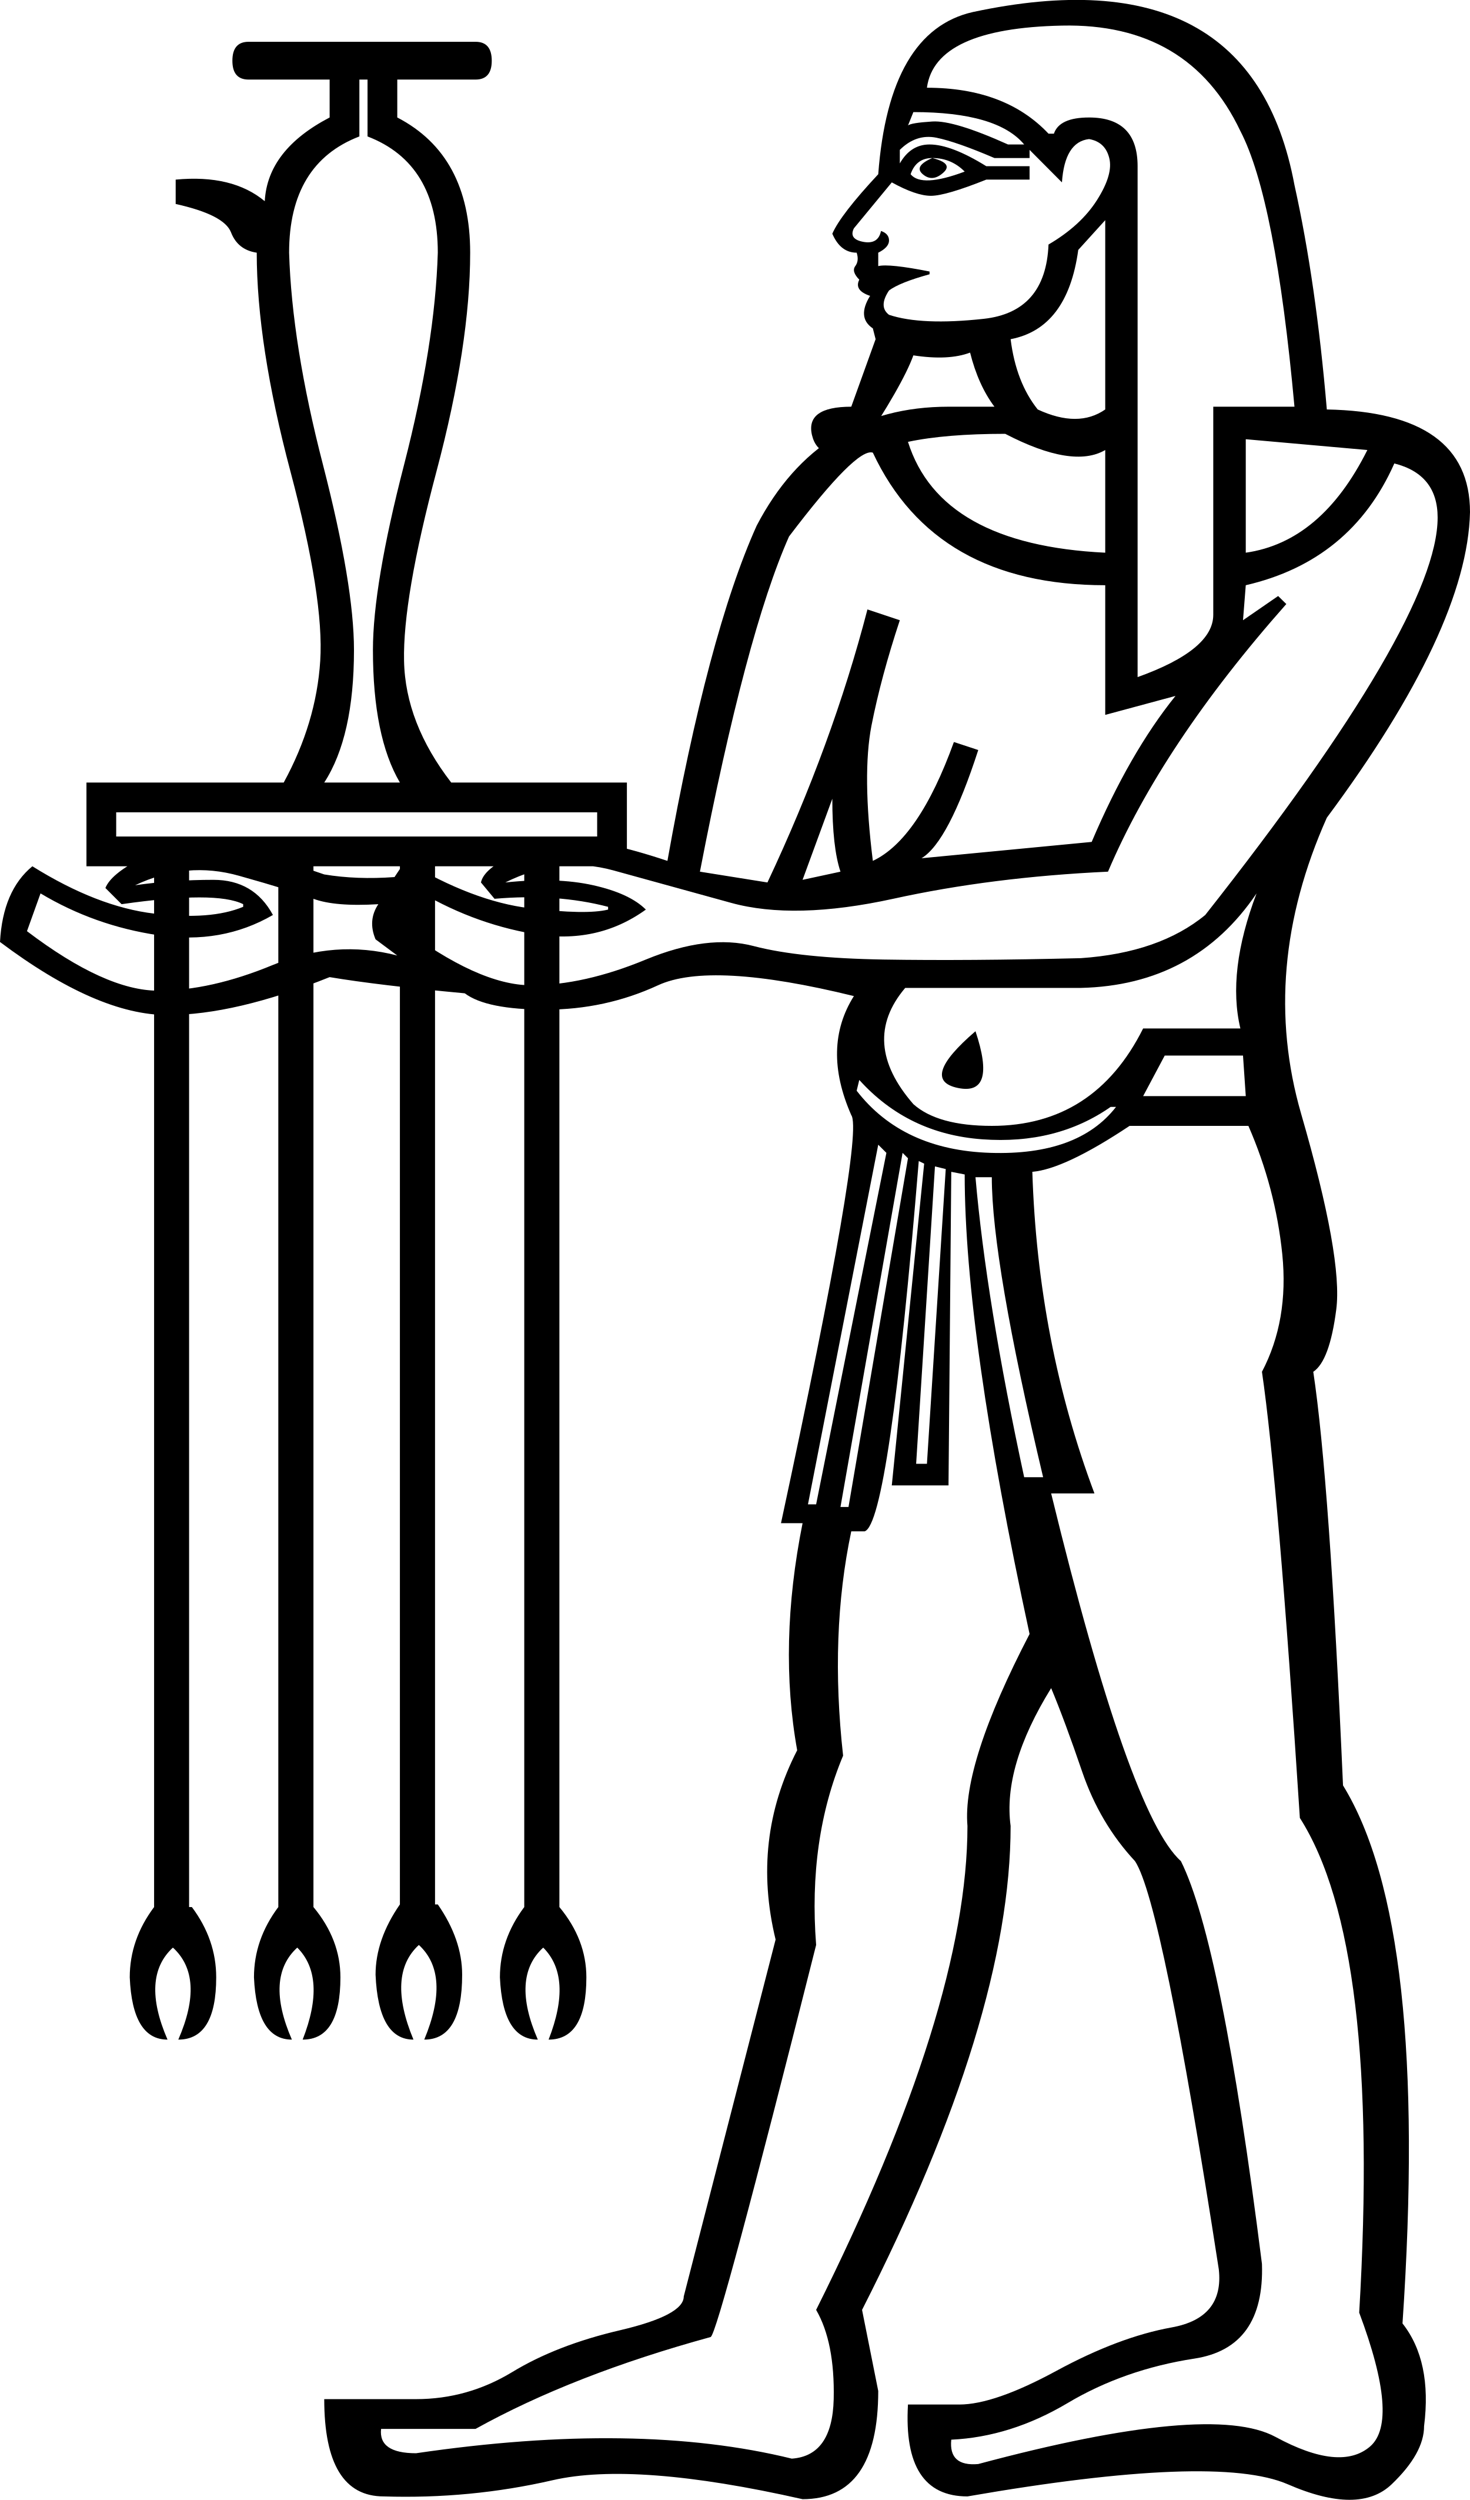 <?xml version='1.0' encoding ='UTF-8' standalone='yes'?>
<svg width='10.627' height='18.065' xmlns:inkscape='http://www.inkscape.org/namespaces/inkscape'>
<path style='fill:#000000; stroke:none' d=' M 7.267 3.135  Q 6.837 3.135 6.564 3.193  Q 6.798 3.936 7.99 3.994  L 7.99 3.252  Q 7.756 3.389 7.267 3.135  Z  M 9.006 3.174  L 9.006 3.994  Q 9.553 3.916 9.885 3.252  L 9.006 3.174  Z  M 5.06 6.299  L 5.548 6.377  Q 6.017 5.381 6.271 4.404  L 6.505 4.482  Q 6.369 4.893 6.3 5.244  Q 6.232 5.596 6.31 6.221  Q 6.642 6.065 6.896 5.362  L 7.072 5.42  Q 6.857 6.084 6.662 6.202  L 7.892 6.084  Q 8.166 5.44 8.498 5.029  L 7.99 5.166  L 7.99 4.229  Q 6.759 4.229 6.31 3.271  Q 6.193 3.232 5.704 3.877  Q 5.392 4.58 5.06 6.299  Z  M 9.084 6.456  Q 8.635 7.12 7.814 7.139  L 6.544 7.139  Q 6.212 7.53 6.603 7.979  Q 6.779 8.136 7.17 8.136  Q 7.912 8.136 8.264 7.432  L 8.967 7.432  Q 8.869 7.022 9.084 6.456  Z  M 5.802 6.358  L 6.076 6.299  Q 6.017 6.123 6.017 5.772  L 5.802 6.358  Z  M 7.052 7.452  Q 7.209 7.921 6.925 7.862  Q 6.642 7.804 7.052 7.452  Z  M 8.42 7.628  L 8.264 7.921  L 9.006 7.921  L 8.986 7.628  L 8.42 7.628  Z  M 8.029 7.999  Q 7.638 8.272 7.101 8.233  Q 6.564 8.194 6.212 7.804  L 6.193 7.882  Q 6.525 8.311 7.16 8.331  Q 7.795 8.351 8.068 7.999  L 8.029 7.999  Z  M 6.877 17.63  Q 6.857 17.825 7.072 17.806  Q 8.752 17.356 9.221 17.61  Q 9.69 17.864 9.905 17.679  Q 10.119 17.493 9.826 16.712  Q 9.983 14.055 9.397 13.137  Q 9.24 10.714 9.123 9.913  Q 9.318 9.542 9.27 9.064  Q 9.221 8.585 9.025 8.136  L 8.166 8.136  Q 7.697 8.448 7.463 8.468  Q 7.502 9.699 7.912 10.792  L 7.599 10.792  Q 8.166 13.117 8.537 13.449  Q 8.83 14.035 9.123 16.36  Q 9.143 16.966 8.635 17.044  Q 8.127 17.122 7.717 17.366  Q 7.306 17.61 6.877 17.63  Z  M 7.052 8.507  Q 7.13 9.405 7.404 10.675  L 7.541 10.675  Q 7.17 9.112 7.17 8.507  L 7.052 8.507  Z  M 6.877 8.468  L 6.857 10.734  L 6.447 10.734  L 6.681 8.409  L 6.642 8.39  Q 6.427 11.007 6.251 11.066  L 6.154 11.066  Q 5.997 11.808 6.095 12.687  Q 5.841 13.293 5.9 14.055  Q 5.196 16.849 5.138 16.888  Q 4.142 17.161 3.438 17.552  L 2.755 17.552  Q 2.735 17.728 3.008 17.728  Q 4.61 17.493 5.724 17.767  Q 6.017 17.747 6.027 17.337  Q 6.036 16.927 5.9 16.692  Q 6.994 14.504 6.994 13.195  Q 6.955 12.746 7.443 11.808  Q 6.974 9.64 6.974 8.487  L 6.877 8.468  Z  M 6.349 8.272  L 5.841 10.871  L 5.9 10.871  L 6.408 8.331  L 6.349 8.272  Z  M 6.525 8.331  L 6.076 10.89  L 6.134 10.89  L 6.564 8.37  L 6.525 8.331  Z  M 6.759 8.429  L 6.623 10.578  L 6.701 10.578  L 6.837 8.448  L 6.759 8.429  Z  M 6.564 0.907  Q 6.583 0.888 6.74 0.878  Q 6.896 0.868 7.287 1.044  L 7.404 1.044  Q 7.209 0.81 6.603 0.81  L 6.564 0.907  Z  M 7.443 1.201  L 7.443 1.298  L 7.13 1.298  Q 6.837 1.415 6.73 1.415  Q 6.623 1.415 6.447 1.318  L 6.173 1.65  Q 6.134 1.728 6.242 1.748  Q 6.349 1.767 6.369 1.669  Q 6.427 1.689 6.427 1.738  Q 6.427 1.787 6.349 1.826  L 6.349 1.923  Q 6.427 1.904 6.72 1.962  L 6.72 1.982  Q 6.505 2.041 6.427 2.099  Q 6.349 2.216 6.427 2.275  Q 6.662 2.353 7.111 2.304  Q 7.56 2.255 7.58 1.767  Q 7.814 1.63 7.931 1.445  Q 8.049 1.259 8.019 1.142  Q 7.99 1.025 7.873 1.005  Q 7.697 1.025 7.677 1.318  L 7.443 1.083  L 7.443 1.142  L 7.189 1.142  Q 6.916 1.025 6.769 0.995  Q 6.623 0.966 6.505 1.083  L 6.505 1.181  Q 6.583 1.044 6.72 1.044  Q 6.877 1.044 7.13 1.201  L 7.443 1.201  Z  M 6.974 1.24  Q 6.877 1.142 6.74 1.142  Q 6.623 1.142 6.583 1.259  Q 6.662 1.357 6.974 1.24  Z  M 9.358 2.939  Q 9.221 1.435 8.967 0.947  Q 8.596 0.165 7.677 0.185  Q 6.759 0.204 6.701 0.634  Q 7.267 0.634 7.58 0.966  L 7.619 0.966  Q 7.658 0.849 7.873 0.849  Q 8.224 0.849 8.224 1.201  L 8.224 4.893  Q 8.771 4.697 8.771 4.443  L 8.771 2.939  L 9.358 2.939  Z  M 7.99 2.959  L 7.99 1.591  L 7.795 1.806  Q 7.717 2.373 7.306 2.451  Q 7.345 2.763 7.502 2.959  Q 7.795 3.095 7.99 2.959  Z  M 2.872 6.905  L 2.715 6.788  Q 2.657 6.651 2.735 6.534  Q 2.422 6.553 2.266 6.495  Q 2.11 6.436 1.729 6.329  Q 1.348 6.221 0.977 6.397  Q 1.25 6.358 1.543 6.358  Q 1.836 6.358 1.973 6.612  Q 1.602 6.827 1.143 6.758  Q 0.684 6.69 0.293 6.456  L 0.195 6.729  Q 0.762 7.159 1.143 7.159  Q 1.524 7.159 1.973 6.973  Q 2.422 6.788 2.872 6.905  Z  M 4.825 6.221  Q 5.118 4.58 5.47 3.799  Q 5.919 2.939 6.857 2.939  L 7.189 2.939  Q 7.072 2.783 7.013 2.548  Q 6.857 2.607 6.603 2.568  Q 6.525 2.783 6.212 3.252  Q 5.919 3.349 5.87 3.144  Q 5.822 2.939 6.154 2.939  L 6.33 2.451  L 6.31 2.373  Q 6.193 2.295 6.29 2.138  Q 6.173 2.099 6.212 2.021  Q 6.154 1.962 6.183 1.923  Q 6.212 1.884 6.193 1.826  Q 6.076 1.826 6.017 1.689  Q 6.076 1.552 6.349 1.259  Q 6.427 0.224 7.033 0.087  Q 9.045 -0.343 9.358 1.337  Q 9.514 2.041 9.592 2.959  Q 10.627 2.978 10.627 3.701  Q 10.608 4.541 9.592 5.909  Q 9.104 7.003 9.406 8.048  Q 9.709 9.093 9.66 9.464  Q 9.612 9.835 9.494 9.913  Q 9.612 10.695 9.709 12.902  Q 10.334 13.918 10.139 16.79  Q 10.354 17.063 10.295 17.532  Q 10.295 17.728 10.061 17.952  Q 9.826 18.177 9.309 17.952  Q 8.791 17.728 6.994 18.04  Q 6.525 18.04 6.564 17.376  L 6.935 17.376  Q 7.189 17.376 7.638 17.132  Q 8.088 16.888 8.469 16.819  Q 8.85 16.751 8.811 16.399  Q 8.4 13.742 8.205 13.449  Q 7.951 13.176 7.824 12.805  Q 7.697 12.433 7.599 12.199  Q 7.248 12.766 7.306 13.195  Q 7.306 14.582 6.232 16.692  L 6.349 17.278  Q 6.349 18.06 5.802 18.06  Q 4.591 17.786 3.995 17.923  Q 3.399 18.06 2.774 18.04  Q 2.344 18.04 2.344 17.337  L 3.008 17.337  Q 3.38 17.337 3.702 17.142  Q 4.024 16.946 4.483 16.839  Q 4.943 16.731 4.943 16.595  L 5.607 14.016  Q 5.431 13.293 5.763 12.648  Q 5.626 11.886 5.802 11.007  L 5.646 11.007  Q 6.251 8.194 6.154 8.058  Q 5.939 7.569 6.173 7.198  Q 5.138 6.944 4.757 7.12  Q 4.376 7.296 3.946 7.296  Q 3.516 7.296 3.36 7.178  Q 2.735 7.12 2.383 7.061  Q 1.7 7.335 1.211 7.335  Q 0.703 7.335 0 6.807  Q 0.02 6.436 0.234 6.26  Q 0.703 6.553 1.114 6.602  Q 1.524 6.651 1.758 6.553  L 1.758 6.534  Q 1.563 6.436 0.879 6.534  L 0.762 6.417  Q 0.801 6.319 1.006 6.211  Q 1.211 6.104 1.436 6.094  Q 1.661 6.084 2.344 6.319  Q 2.579 6.358 2.852 6.338  L 2.93 6.221  Q 3.419 6.514 3.829 6.563  Q 4.239 6.612 4.396 6.573  L 4.396 6.553  Q 4.024 6.456 3.575 6.495  L 3.477 6.377  Q 3.497 6.28 3.702 6.182  Q 3.907 6.084 4.132 6.075  Q 4.356 6.065 4.825 6.221  Z  M 3.653 6.377  Q 4.024 6.338 4.288 6.397  Q 4.552 6.456 4.669 6.573  Q 4.317 6.827 3.858 6.749  Q 3.399 6.67 2.989 6.417  L 2.891 6.69  Q 3.458 7.12 3.839 7.12  Q 4.22 7.12 4.669 6.934  Q 5.118 6.749 5.45 6.837  Q 5.783 6.924 6.388 6.934  Q 6.994 6.944 7.814 6.924  Q 8.381 6.885 8.713 6.612  Q 10.393 4.482 10.393 3.74  Q 10.393 3.428 10.08 3.349  Q 9.768 4.053 9.006 4.229  L 8.986 4.482  L 9.24 4.307  L 9.299 4.365  Q 8.4 5.381 8.01 6.299  Q 7.17 6.338 6.457 6.495  Q 5.743 6.651 5.284 6.524  Q 4.825 6.397 4.435 6.29  Q 4.044 6.182 3.653 6.377  Z  M 6.74 1.142  Q 6.896 1.181 6.818 1.249  Q 6.74 1.318 6.671 1.259  Q 6.603 1.201 6.74 1.142  Z  M 4.317 5.87  L 0.84 5.87  L 0.84 6.045  L 4.317 6.045  L 4.317 5.87  Z  M 2.598 0.575  L 2.598 0.986  Q 2.09 1.181 2.09 1.826  Q 2.11 2.49 2.335 3.359  Q 2.559 4.229 2.559 4.697  Q 2.559 5.323 2.344 5.655  L 2.891 5.655  Q 2.696 5.323 2.696 4.697  Q 2.696 4.229 2.921 3.359  Q 3.145 2.49 3.165 1.826  Q 3.165 1.181 2.657 0.986  L 2.657 0.575  L 2.598 0.575  Z  M 0.625 6.26  L 0.625 5.655  L 2.051 5.655  Q 2.286 5.225 2.315 4.776  Q 2.344 4.326 2.1 3.408  Q 1.856 2.49 1.856 1.826  Q 1.856 1.708 1.856 1.826  Q 1.719 1.806 1.67 1.679  Q 1.621 1.552 1.27 1.474  L 1.27 1.298  Q 1.68 1.259 1.914 1.454  Q 1.934 1.083 2.383 0.849  L 2.383 0.575  L 1.797 0.575  Q 1.68 0.575 1.68 0.439  Q 1.68 0.302 1.797 0.302  L 3.438 0.302  Q 3.555 0.302 3.555 0.439  Q 3.555 0.575 3.438 0.575  L 2.872 0.575  L 2.872 0.849  Q 3.399 1.122 3.399 1.826  Q 3.399 2.49 3.155 3.408  Q 2.911 4.326 2.921 4.776  Q 2.93 5.225 3.262 5.655  L 4.532 5.655  L 4.532 6.26  L 4.044 6.26  L 4.044 13.781  L 4.044 13.781  Q 4.239 14.016 4.239 14.289  Q 4.239 14.739 3.966 14.739  Q 4.142 14.289 3.927 14.074  Q 3.692 14.289 3.888 14.739  Q 3.634 14.739 3.614 14.289  Q 3.614 14.016 3.79 13.781  L 3.79 6.26  L 3.145 6.26  L 3.145 13.762  L 3.165 13.762  Q 3.341 14.016 3.341 14.27  Q 3.341 14.739 3.067 14.739  Q 3.262 14.27 3.028 14.055  Q 2.794 14.27 2.989 14.739  Q 2.735 14.739 2.715 14.27  Q 2.715 14.016 2.891 13.762  L 2.891 6.26  L 2.266 6.26  L 2.266 13.781  L 2.266 13.781  Q 2.461 14.016 2.461 14.289  Q 2.461 14.739 2.188 14.739  Q 2.364 14.289 2.149 14.074  Q 1.914 14.289 2.11 14.739  Q 1.856 14.739 1.836 14.289  Q 1.836 14.016 2.012 13.781  L 2.012 6.26  L 1.367 6.26  L 1.367 13.781  L 1.387 13.781  Q 1.563 14.016 1.563 14.289  Q 1.563 14.739 1.289 14.739  Q 1.485 14.289 1.25 14.074  Q 1.016 14.289 1.211 14.739  Q 0.957 14.739 0.938 14.289  Q 0.938 14.016 1.114 13.781  L 1.114 6.26  L 0.625 6.26  Z '/></svg>

